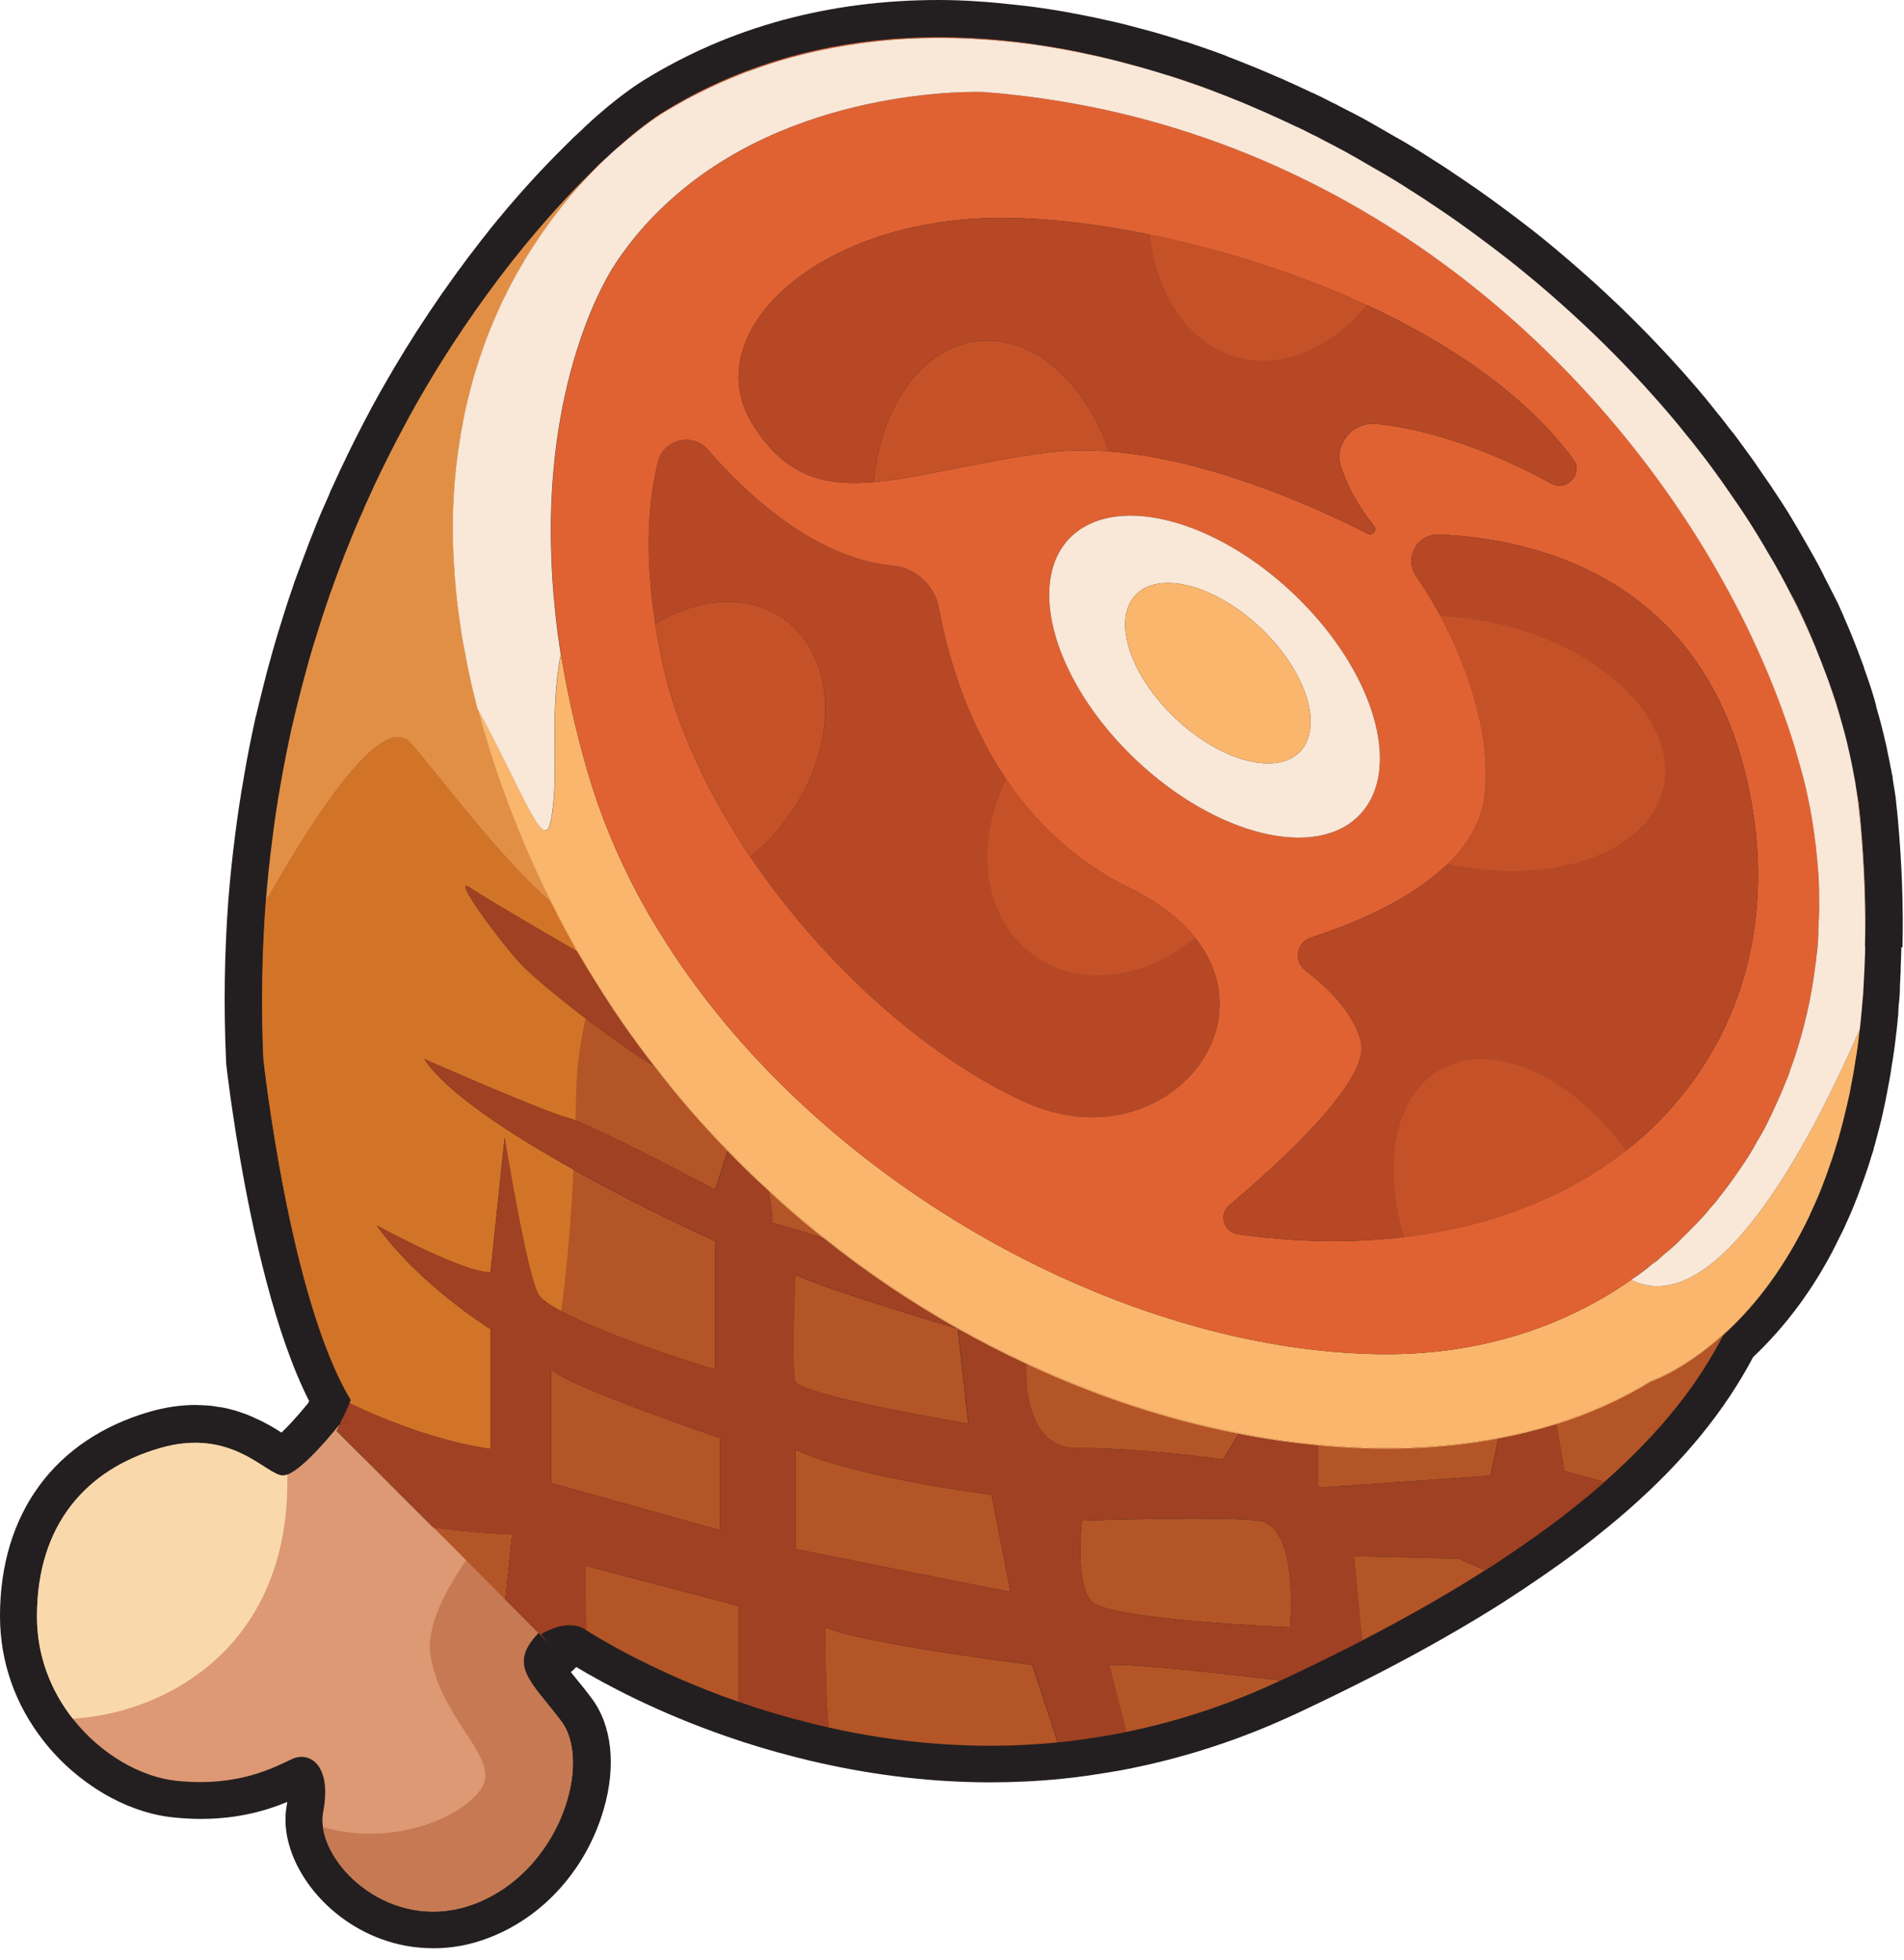 <svg width="102" height="105" viewBox="0 0 102 105" fill="none" xmlns="http://www.w3.org/2000/svg">
<path d="M101.92 50.76C101.92 50.76 101.92 50.74 101.92 50.73C101.97 48.6 101.89 46.34 101.68 43.99C101.65 43.66 101.62 43.34 101.58 43.01C101.57 42.82 101.54 42.63 101.51 42.45C101.5 42.34 101.47 42.21 101.45 42.09C101.45 42.03 101.43 41.97 101.42 41.91C101.42 41.91 101.42 41.89 101.42 41.88L101.39 41.69V41.61L101.36 41.48C101.36 41.46 101.35 41.44 101.34 41.42C101.34 41.4 101.34 41.38 101.33 41.36V41.29L101.3 41.2L101.26 40.99L101.21 40.73L101.17 40.54L101.14 40.41C101.14 40.41 101.14 40.37 101.13 40.34C101.11 40.27 101.1 40.21 101.09 40.14C101.07 40.04 101.05 39.93 101.02 39.83C100.89 39.24 100.72 38.57 100.5 37.83C100.5 37.83 100.5 37.83 100.5 37.82C100.5 37.82 100.5 37.81 100.5 37.8C100.5 37.8 100.5 37.78 100.5 37.77C100.42 37.48 100.33 37.19 100.24 36.9C100.24 36.88 100.23 36.86 100.22 36.84L100.11 36.51C100.03 36.28 99.96 36.06 99.87 35.83C99.87 35.82 99.87 35.81 99.86 35.79C99.86 35.79 99.86 35.78 99.86 35.77C99.86 35.76 99.86 35.75 99.85 35.74C99.62 35.11 99.38 34.48 99.09 33.78C99.01 33.58 98.92 33.39 98.84 33.2C98.81 33.13 98.78 33.07 98.76 33L98.66 32.78C98.55 32.52 98.43 32.26 98.3 32.01L98.19 31.79C98.19 31.79 98.18 31.77 98.17 31.76C98.15 31.72 98.13 31.68 98.11 31.64C97.97 31.36 97.83 31.09 97.69 30.82C97.69 30.81 97.69 30.8 97.68 30.79C97.51 30.45 97.34 30.13 97.16 29.81L97.05 29.62C96.88 29.31 96.7 29 96.52 28.69L96.36 28.41L96.16 28.07C95.93 27.68 95.7 27.3 95.45 26.92C95.09 26.36 94.7 25.78 94.18 25.04C93.99 24.75 93.75 24.43 93.52 24.11C93.34 23.85 93.12 23.57 92.91 23.28L92.84 23.19C92.84 23.19 92.8 23.14 92.78 23.12C92.75 23.08 92.72 23.04 92.69 23.01C92.63 22.94 92.58 22.86 92.52 22.79C92.52 22.79 92.51 22.78 92.51 22.77L92.33 22.54L92.15 22.31C92.15 22.31 92.07 22.22 92.03 22.17L91.73 21.79L91.41 21.39C89.18 18.72 86.69 16.2 83.97 13.88C83.04 13.08 82.31 12.49 81.61 11.96C80.84 11.37 80.03 10.77 79.18 10.17L78.8 9.91C78.5 9.7 78.2 9.5 77.9 9.3C77.5 9.02 77.1 8.77 76.72 8.53C76 8.06 75.34 7.66 74.69 7.3L73.79 6.78C73.36 6.53 72.91 6.28 72.4 6.02L72.18 5.91L71.97 5.8L71.85 5.74C71.79 5.71 71.73 5.68 71.68 5.65C71.64 5.63 71.6 5.61 71.57 5.59L71.36 5.49L71.2 5.41C71 5.3 70.76 5.18 70.52 5.07C70.43 5.02 70.34 4.98 70.27 4.96C69.96 4.81 69.66 4.67 69.35 4.53C69.24 4.48 69.15 4.43 69.06 4.4C68.81 4.28 68.56 4.17 68.31 4.07C67.56 3.74 66.73 3.4 65.79 3.04C65.78 3.04 65.76 3.03 65.75 3.02C65.73 3.02 65.7 3 65.68 2.99C65.24 2.82 64.81 2.67 64.37 2.52C64.1 2.42 63.8 2.33 63.5 2.23C63.5 2.23 63.49 2.23 63.48 2.23C63.37 2.19 63.27 2.17 63.16 2.13C63.13 2.13 63.11 2.11 63.08 2.1C62.63 1.96 62.16 1.82 61.7 1.69L60.31 1.32C59.96 1.23 59.64 1.16 59.32 1.09C58.86 0.98 58.4 0.89 57.95 0.8C57.64 0.74 57.32 0.68 56.99 0.62C56.22 0.49 55.46 0.37 54.7 0.29C54.65 0.29 54.59 0.28 54.53 0.27C53.1 0.11 51.69 0 50.3 0C44.43 0 39.12 1.44 34.5 4.29C34.39 4.36 33.1 5.14 31.37 6.76C31.36 6.77 31.34 6.79 31.33 6.8C31.29 6.83 31.25 6.87 31.21 6.92C31.21 6.92 31.21 6.92 31.2 6.93C31.16 6.96 31.12 7 31.09 7.03C31.03 7.08 30.98 7.13 30.92 7.19C30.89 7.22 30.85 7.25 30.82 7.28C30.76 7.33 30.7 7.39 30.63 7.46L30.48 7.61L30.44 7.65C30.44 7.65 30.4 7.69 30.38 7.71C30.37 7.72 30.36 7.73 30.35 7.74C30.34 7.75 30.32 7.77 30.31 7.78C30.31 7.78 30.3 7.79 30.29 7.8C29.08 8.99 27.87 10.31 26.69 11.74C26.43 12.05 26.16 12.39 25.89 12.74L25.77 12.89C23.82 15.39 22.04 18.05 20.48 20.81L20.31 21.11C20.18 21.34 20.06 21.57 19.93 21.8C19.37 22.84 18.81 23.95 18.27 25.09L17.97 25.74L17.83 26.05C17.75 26.2 17.68 26.36 17.62 26.53C17.48 26.84 17.34 27.16 17.2 27.48C17.03 27.88 16.87 28.28 16.71 28.7C16.65 28.84 16.59 28.99 16.54 29.13C16.31 29.73 16.08 30.35 15.85 30.98C15.79 31.13 15.74 31.27 15.71 31.38C15.56 31.81 15.41 32.26 15.27 32.7C15.13 33.14 14.99 33.59 14.85 34.05C14.85 34.07 14.83 34.1 14.83 34.12C14.69 34.58 14.56 35.05 14.43 35.53C14.32 35.9 14.22 36.33 14.11 36.75L14.06 36.95C13.94 37.42 13.83 37.87 13.72 38.34C13.7 38.39 13.69 38.44 13.68 38.49C13.44 39.59 13.24 40.59 13.08 41.55C12.88 42.68 12.72 43.74 12.59 44.79C12.46 45.8 12.34 46.9 12.24 48.13C12.02 51.03 11.98 53.94 12.11 56.81C12.11 56.85 12.11 56.89 12.11 56.94C12.12 57.05 12.2 57.72 12.34 58.74C12.38 59.03 12.43 59.36 12.48 59.7C12.58 60.4 12.71 61.2 12.86 62.06C13.55 66.05 14.74 71.49 16.56 75.07L16.53 75.14L16.51 75.18C15.88 75.95 15.4 76.46 15.08 76.76C14.85 76.61 14.59 76.45 14.29 76.29C14.26 76.28 14.24 76.26 14.21 76.25C14.08 76.18 13.95 76.11 13.81 76.05C13.76 76.03 13.71 76.01 13.66 75.98C13.53 75.92 13.4 75.86 13.27 75.81C13.2 75.78 13.13 75.76 13.07 75.74C12.94 75.69 12.81 75.64 12.67 75.6C12.59 75.57 12.5 75.55 12.41 75.53C12.28 75.49 12.14 75.46 12 75.43C11.89 75.41 11.77 75.39 11.66 75.38C11.53 75.36 11.4 75.33 11.27 75.32C11.09 75.3 10.9 75.3 10.71 75.29C10.63 75.29 10.56 75.28 10.48 75.28C10.08 75.28 9.68 75.31 9.27 75.37C8.86 75.43 8.45 75.52 8.03 75.64C2.93 77.11 0 81.1 0 86.59C0 89.03 0.81 91.35 2.35 93.3C4.12 95.56 6.78 97.13 9.29 97.38C9.77 97.43 10.27 97.46 10.75 97.46C12.83 97.46 14.35 96.98 15.39 96.55C15.39 96.59 15.37 96.64 15.37 96.69C15.28 97.15 15.27 97.64 15.34 98.14C15.34 98.14 15.34 98.14 15.34 98.15C15.71 100.78 18.25 103.59 21.7 104.25C22.19 104.34 22.7 104.39 23.23 104.39C24.22 104.39 25.2 104.21 26.16 103.84C29.1 102.73 31.41 100.15 32.34 96.95C33.02 94.61 32.78 92.43 31.69 90.99C31.41 90.61 31.13 90.27 30.87 89.95C30.78 89.84 30.68 89.72 30.58 89.59C30.69 89.51 30.78 89.42 30.87 89.32C32.42 90.25 35.18 91.74 38.93 93.04C40.13 93.46 41.37 93.83 42.63 94.15C43.06 94.26 43.5 94.37 43.96 94.47C47 95.15 50.06 95.5 53.05 95.5C54.33 95.5 55.61 95.44 56.87 95.31C57.71 95.23 58.61 95.1 59.55 94.94C59.93 94.88 60.32 94.81 60.73 94.72C63.65 94.12 66.54 93.17 69.31 91.88C69.33 91.88 69.34 91.86 69.36 91.86C69.38 91.86 69.41 91.84 69.44 91.82C69.45 91.82 69.46 91.81 69.48 91.8C69.48 91.8 69.48 91.8 69.49 91.8C70.96 91.11 72.43 90.39 73.87 89.65C76.31 88.39 78.59 87.09 80.63 85.79C80.63 85.79 80.64 85.78 80.65 85.77C80.69 85.75 80.73 85.73 80.76 85.7C81.34 85.33 81.91 84.95 82.44 84.58C82.49 84.55 82.54 84.52 82.59 84.48C82.77 84.36 82.95 84.23 83.12 84.11L83.36 83.94C83.47 83.87 83.59 83.78 83.7 83.7C84.06 83.44 84.41 83.18 84.74 82.93C85.7 82.19 86.51 81.53 87.25 80.88C90.22 78.27 92.4 75.59 93.92 72.71C95.67 71.06 97.18 69.03 98.38 66.64C98.38 66.64 98.38 66.62 98.39 66.61C98.39 66.6 98.41 66.58 98.41 66.57C98.51 66.36 98.61 66.17 98.71 65.97C98.71 65.97 98.74 65.9 98.76 65.87C99.01 65.33 99.21 64.87 99.39 64.41C99.45 64.25 99.52 64.08 99.58 63.92L99.69 63.62C99.81 63.3 99.91 63.01 100.01 62.72C100.11 62.43 100.19 62.17 100.27 61.9L100.31 61.78C100.34 61.71 100.36 61.63 100.38 61.55C100.38 61.55 100.38 61.54 100.38 61.53C100.39 61.48 100.4 61.44 100.42 61.4C100.6 60.74 100.76 60.13 100.89 59.54C100.89 59.54 100.89 59.53 100.89 59.52C100.89 59.5 100.89 59.48 100.9 59.47C100.98 59.15 101.04 58.82 101.1 58.5C101.19 58.05 101.28 57.56 101.35 57.06C101.43 56.6 101.51 56.04 101.58 55.4L101.61 55.16C101.63 54.98 101.64 54.82 101.66 54.66C101.66 54.57 101.68 54.48 101.69 54.39C101.69 54.36 101.69 54.33 101.69 54.3C101.69 54.24 101.7 54.19 101.7 54.13V54.09C101.7 54.09 101.71 54.02 101.71 53.98C101.71 53.96 101.71 53.93 101.71 53.91C101.73 53.74 101.75 53.58 101.76 53.41C101.77 53.29 101.78 53.16 101.78 53.04C101.78 53 101.78 52.96 101.78 52.92C101.78 52.79 101.79 52.66 101.8 52.52C101.8 52.38 101.81 52.23 101.82 52.09C101.82 52.06 101.82 52.04 101.82 52.01C101.82 51.82 101.83 51.63 101.84 51.43C101.84 51.2 101.86 50.98 101.86 50.75L101.92 50.76Z" fill="#231F20"/>
<path d="M25.421 102.01C21.311 103.57 17.651 100.42 17.3 97.9C17.261 97.62 17.261 97.35 17.311 97.09C17.8 94.52 16.55 93.83 15.65 94.25C14.751 94.66 12.8 95.77 9.47 95.42C7.58 95.23 5.41 94.02 3.9 92.09C2.75 90.63 1.98 88.76 1.98 86.62C1.98 81.62 4.69 78.71 8.57 77.59C12.46 76.46 14.261 79.06 15.161 79.06C15.23 79.06 15.31 79.04 15.39 79.01C16.3 78.68 17.941 76.63 18.191 76.32L18.041 76.67C18.041 76.67 18.041 76.68 18.061 76.7C18.081 76.72 18.11 76.75 18.14 76.78C18.16 76.8 18.191 76.82 18.21 76.84C18.23 76.87 18.261 76.89 18.28 76.92C18.601 77.24 19.21 77.85 20 78.63C20.131 78.76 20.261 78.89 20.401 79.03C21.23 79.87 22.221 80.85 23.221 81.85C24.25 82.01 25.27 82.09 26.041 82.16C26.86 82.22 27.41 82.24 27.41 82.24L27.041 85.68C27.191 85.83 27.331 85.98 27.471 86.12C27.61 86.26 27.75 86.39 27.87 86.52C28.25 86.9 28.581 87.24 28.84 87.5C27.14 89.25 28.5 90.13 30.07 92.23C31.741 94.45 30 100.28 25.421 102.01Z" fill="#DD9874"/>
<path d="M15.39 79.01C15.441 81.38 15.04 83.96 13.7 86.27C11.53 90.03 7.51 91.87 3.9 92.09C2.75 90.63 1.98 88.76 1.98 86.62C1.98 81.62 4.69 78.71 8.57 77.59C12.46 76.46 14.261 79.06 15.161 79.06C15.23 79.06 15.31 79.04 15.39 79.01Z" fill="#F9D9AC"/>
<path d="M25.421 102.01C21.311 103.57 17.651 100.42 17.301 97.9C21.241 99.02 24.941 97.25 25.821 95.77C26.771 94.18 23.691 92.23 23.071 88.77C22.801 87.29 23.771 85.35 24.971 83.6C25.321 83.1 25.681 82.61 26.041 82.16C26.861 82.22 27.411 82.24 27.411 82.24L27.041 85.68C27.191 85.83 27.331 85.98 27.471 86.12C27.611 86.26 27.751 86.39 27.871 86.52C28.251 86.9 28.581 87.24 28.841 87.5C27.141 89.25 28.501 90.13 30.071 92.23C31.741 94.45 30.001 100.28 25.421 102.01Z" fill="#C67952"/>
<path d="M64.02 50.24C61.36 52.45 57.89 52.95 55.44 51.23C52.71 49.32 52.15 45.3 53.91 41.76C55.44 44.02 57.57 46.13 60.51 47.57C62.1 48.34 63.25 49.26 64.02 50.24Z" fill="#B45527"/>
<path d="M87.121 61.64C84.021 64.07 80.001 65.72 75.221 66.28C74.051 62.36 74.711 58.72 77.141 57.32C79.951 55.7 84.171 57.61 87.121 61.64Z" fill="#B45527"/>
<path d="M29.311 87.96L28.961 87.57H28.971C28.971 87.57 29.151 87.76 29.311 87.96Z" fill="#B45527"/>
<path d="M29.381 88.04L29.351 88.02C29.351 88.02 29.331 87.99 29.311 87.97C29.34 87.99 29.36 88.02 29.381 88.04Z" fill="#B45527"/>
<path d="M18.671 76.2C18.521 76.22 18.371 76.25 18.221 76.28L18.351 76C18.451 76.07 18.561 76.14 18.671 76.2Z" fill="#B45527"/>
<path d="M24.351 30.48C24.341 30.38 24.331 30.27 24.321 30.17C24.301 29.92 24.291 29.67 24.291 29.42C24.291 29.77 24.321 30.12 24.351 30.48Z" fill="#B45527"/>
<path d="M24.481 32.01C24.481 31.95 24.461 31.9 24.451 31.84L24.421 31.48C24.421 31.36 24.401 31.24 24.391 31.13C24.391 31.14 24.391 31.15 24.401 31.16C24.421 31.44 24.451 31.72 24.481 32.01Z" fill="#B45527"/>
<path d="M25.33 36.95C25.31 36.85 25.28 36.75 25.26 36.65C25.22 36.49 25.19 36.33 25.16 36.17C25.22 36.43 25.28 36.68 25.33 36.95Z" fill="#B45527"/>
<path d="M28.04 14.06C28.04 14.06 28.03 14.08 28.03 14.09C27.96 14.19 27.9 14.29 27.85 14.39C27.91 14.27 27.97 14.17 28.04 14.06Z" fill="#B45527"/>
<path d="M29.511 11.84C29.43 11.95 29.34 12.07 29.261 12.19C29.191 12.28 29.12 12.38 29.061 12.47C29.14 12.32 29.241 12.19 29.351 12.05C29.41 11.98 29.46 11.91 29.511 11.84Z" fill="#B45527"/>
<path d="M32.48 8.47C32.28 8.67 32.08 8.86 31.87 9.08C31.74 9.21 31.62 9.33 31.49 9.47C31.36 9.61 31.23 9.75 31.1 9.89C31.02 9.98 30.93 10.08 30.84 10.18C31.16 9.8 31.47 9.45 31.78 9.13C31.8 9.11 31.81 9.09 31.83 9.08L32.04 8.87C32.04 8.87 32.11 8.8 32.15 8.77C32.18 8.74 32.22 8.7 32.25 8.68C32.31 8.62 32.37 8.56 32.43 8.51C32.45 8.49 32.46 8.48 32.48 8.47Z" fill="#B45527"/>
<path d="M32.83 8.15C32.83 8.15 32.77 8.2 32.74 8.23C32.74 8.23 32.8 8.17 32.83 8.15Z" fill="#B45527"/>
<path d="M38.569 77.05V81.99L29.52 79.46V73.37C30.349 74.26 38.569 77.05 38.569 77.05Z" fill="#B45527"/>
<path d="M39.57 86.05V91.19C34.95 89.58 31.93 87.68 31.39 87.34L31.34 83.89L39.57 86.05Z" fill="#B45527"/>
<path d="M54.129 85.29C52.699 85.03 42.619 83 42.619 83V77.68C45.919 79.2 53.119 80.09 53.119 80.09L54.129 85.29Z" fill="#B45527"/>
<path d="M56.661 93.36C52.161 93.81 47.991 93.37 44.381 92.56C44.181 90.13 44.211 87.19 44.211 87.19C46.181 88.07 55.301 89.21 55.301 89.21L56.661 93.36Z" fill="#B45527"/>
<path d="M68.61 90.04C68.61 90.04 68.52 90.08 68.48 90.1C65.71 91.39 62.98 92.26 60.33 92.8L59.42 89.21C60.63 89.14 65.09 89.62 68.61 90.04Z" fill="#B45527"/>
<path d="M69.11 87.19C69.11 87.19 59.35 86.81 58.46 85.79C57.57 84.78 57.96 81.48 57.96 81.48C57.96 81.48 65.18 81.23 67.41 81.48C69.64 81.74 69.11 87.19 69.11 87.19Z" fill="#B45527"/>
<path d="M79.569 84.13C77.639 85.36 75.449 86.62 72.969 87.9L72.529 83.38L78.109 83.51L79.569 84.13Z" fill="#B45527"/>
<path d="M27.411 82.24L27.041 85.68C26.411 85.05 25.711 84.34 24.971 83.6C24.401 83.02 23.811 82.43 23.221 81.85C24.251 82.01 25.271 82.09 26.041 82.16C26.861 82.22 27.411 82.24 27.411 82.24Z" fill="#B45527"/>
<path d="M88.44 73.99C86.9 74.94 85.19 75.7 83.37 76.27C82.37 76.59 81.34 76.84 80.28 77.04C77.27 77.61 74.01 77.73 70.63 77.4C69.24 77.28 67.82 77.07 66.4 76.79C62.62 76.05 58.75 74.79 54.96 73.02C51.26 71.3 47.65 69.08 44.26 66.4H44.25C43.19 65.56 42.16 64.68 41.15 63.75C40.41 63.07 39.69 62.37 38.99 61.64C37.63 60.25 36.34 58.77 35.14 57.2H35.13C33.99 55.74 32.92 54.22 31.93 52.61C31.59 52.08 31.27 51.54 30.95 50.99C30.47 50.13 30 49.27 29.57 48.38C29.07 47.42 28.61 46.43 28.18 45.42C27.06 42.81 26.22 40.34 25.61 38.01C25.54 37.76 25.48 37.51 25.41 37.26C25.45 37.47 25.51 37.68 25.56 37.89C25.57 37.91 25.57 37.94 25.58 37.96C26.2 40.33 27.05 42.82 28.18 45.47C28.6 46.45 29.04 47.4 29.52 48.34C26.7 45.86 23.9 42.03 22.03 39.84C20.59 38.14 17.23 43.02 14.24 48.3C14.04 50.99 13.98 53.8 14.11 56.74C14.11 56.74 15.5 69.57 18.8 75.02L18.72 75.19C20.88 76.2 23.55 77.23 26.27 77.63V71.22C26.27 71.22 22.41 68.82 20.17 65.65C20.44 65.8 24.8 68.17 26.27 68.17L27.03 60.95C27.03 60.95 28.17 68 28.81 69.29C28.94 69.57 29.41 69.9 30.06 70.25C32.41 71.53 37.22 73.07 38.31 73.37V66.5C38.31 66.5 34.58 64.83 30.72 62.67C27.36 60.79 23.9 58.55 22.72 56.74C22.72 56.74 29.06 59.53 30.33 59.86C30.45 59.89 30.62 59.95 30.83 60.03C32.82 60.83 38.31 63.74 38.31 63.74L38.98 61.68C39.69 62.42 40.41 63.12 41.16 63.8C41.3 64.4 41.38 64.98 41.35 65.51C41.35 65.51 42.49 65.81 44.12 66.35H44.13C46.42 68.19 48.83 69.8 51.29 71.19C50.87 71.07 44.08 69.04 42.61 68.3C42.61 68.3 42.36 73.24 42.61 74.01C42.87 74.77 51.87 76.28 51.87 76.28L51.31 71.2C52.52 71.88 53.74 72.51 54.97 73.08C54.97 73.08 54.65 77.62 57.7 77.59C60.74 77.55 65.53 78.19 65.53 78.19C65.53 78.19 65.9 77.57 66.36 76.83C67.79 77.12 69.22 77.32 70.62 77.45V79.71L79.85 79.07L80.26 77.09C81.33 76.89 82.37 76.63 83.37 76.32L83.81 78.82L85.95 79.4C89.04 76.68 91.03 74.06 92.32 71.53C92.33 71.53 92.33 71.53 92.33 71.53C92.35 71.5 92.37 71.47 92.38 71.44C90.22 73.41 88.43 74 88.43 74L88.44 73.99ZM31.37 54.57C29.82 53.39 28.42 52.22 27.89 51.64C26.75 50.4 24.07 46.79 25.2 47.57C25.81 47.99 28.52 49.58 30.9 50.96C30.91 50.96 30.91 50.96 30.91 50.96C31.24 51.53 31.57 52.08 31.92 52.63C32.89 54.21 33.94 55.7 35.05 57.13C33.98 56.48 32.62 55.52 31.37 54.56V54.57Z" fill="#B45527"/>
<path d="M24.351 30.48C24.341 30.38 24.331 30.27 24.321 30.17C24.301 29.92 24.291 29.67 24.291 29.42C24.291 29.77 24.321 30.12 24.351 30.48Z" fill="#D17428"/>
<path d="M24.481 32.01C24.481 31.95 24.461 31.9 24.451 31.84L24.421 31.48C24.421 31.36 24.401 31.24 24.391 31.13C24.391 31.14 24.391 31.15 24.401 31.16C24.421 31.44 24.451 31.72 24.481 32.01Z" fill="#D17428"/>
<path d="M25.33 36.95C25.31 36.85 25.28 36.75 25.26 36.65C25.22 36.49 25.19 36.33 25.16 36.17C25.22 36.43 25.28 36.68 25.33 36.95Z" fill="#D17428"/>
<path d="M27.89 51.64C28.42 52.22 29.82 53.39 31.37 54.57C31.09 55.8 30.9 57.1 30.87 58.46C30.86 58.99 30.84 59.51 30.83 60.03C30.62 59.95 30.45 59.89 30.33 59.86C29.06 59.53 22.72 56.74 22.72 56.74C23.9 58.55 27.36 60.79 30.72 62.67C30.58 65.52 30.37 68.07 30.06 70.25C29.41 69.9 28.94 69.57 28.81 69.29C28.17 68 27.03 60.95 27.03 60.95L26.27 68.17C24.8 68.17 20.44 65.8 20.17 65.65C22.41 68.82 26.27 71.22 26.27 71.22V77.63C23.55 77.23 20.88 76.2 18.72 75.19L18.8 75.02C15.5 69.57 14.11 56.74 14.11 56.74C13.98 53.8 14.04 50.99 14.24 48.3C17.23 43.02 20.59 38.14 22.03 39.84C23.9 42.03 26.7 45.86 29.52 48.34C29.04 47.4 28.6 46.45 28.18 45.47C27.05 42.82 26.2 40.33 25.58 37.97C25.58 37.97 25.57 37.91 25.56 37.89C25.51 37.68 25.45 37.47 25.41 37.26C25.48 37.51 25.54 37.76 25.61 38.01C26.22 40.34 27.06 42.81 28.18 45.42C28.61 46.43 29.07 47.42 29.57 48.38C30 49.27 30.47 50.13 30.95 50.98C31.27 51.54 31.59 52.08 31.93 52.61C31.92 52.62 31.92 52.63 31.92 52.64C31.57 52.09 31.24 51.54 30.91 50.97C30.91 50.97 30.91 50.97 30.9 50.97C28.52 49.59 25.81 48 25.2 47.58C24.07 46.8 26.75 50.41 27.89 51.65V51.64Z" fill="#D17428"/>
<path d="M54.841 59.02C49.551 56.59 44.051 51.62 40.191 45.91C40.961 45.3 41.671 44.55 42.291 43.67C44.421 40.65 44.771 37.05 43.381 34.7C43.031 34.09 42.561 33.56 41.971 33.14C41.111 32.53 40.091 32.24 39.021 32.24C37.741 32.24 36.381 32.66 35.101 33.43C34.801 31.49 34.711 29.81 34.761 28.4C34.811 26.91 35.011 25.71 35.241 24.76C35.541 23.53 37.101 23.14 37.931 24.1C39.551 25.97 42.261 28.61 45.451 29.76C46.221 30.04 47.011 30.23 47.821 30.31C49.081 30.42 50.091 31.39 50.311 32.63C50.731 34.92 51.701 38.5 53.911 41.76C52.151 45.3 52.711 49.32 55.441 51.23C57.891 52.95 61.361 52.45 64.021 50.24C68.141 55.4 61.901 62.27 54.841 59.02Z" fill="#B64826"/>
<path d="M31.78 9.13C31.47 9.45 31.16 9.8 30.84 10.18C30.83 10.2 30.8 10.23 30.78 10.25C30.58 10.48 30.38 10.72 30.18 10.97C29.96 11.25 29.74 11.53 29.51 11.84C29.46 11.91 29.41 11.98 29.35 12.05C29.24 12.19 29.14 12.32 29.06 12.47C28.94 12.65 28.82 12.83 28.7 13.01C28.57 13.2 28.44 13.4 28.32 13.6C28.28 13.67 28.23 13.73 28.19 13.81C28.15 13.88 28.1 13.95 28.06 14.02C28.06 14.02 28.05 14.05 28.04 14.06C27.97 14.17 27.91 14.27 27.85 14.39C27.78 14.5 27.72 14.61 27.66 14.72C27.57 14.88 27.48 15.05 27.39 15.22C27.38 15.23 27.38 15.24 27.37 15.26C27.27 15.44 27.18 15.63 27.09 15.82C26.96 16.06 26.84 16.31 26.73 16.57C26.53 17.01 26.34 17.46 26.16 17.92C26.08 18.12 26 18.33 25.93 18.54C25.77 18.98 25.62 19.43 25.48 19.89C25.39 20.17 25.31 20.45 25.24 20.74C25.22 20.83 25.19 20.93 25.17 21.02C25.03 21.54 24.91 22.08 24.81 22.63C24.73 23.03 24.66 23.44 24.6 23.86C24.52 24.39 24.45 24.94 24.4 25.5C24.36 25.85 24.34 26.21 24.32 26.58C24.28 27.16 24.27 27.77 24.27 28.39C24.27 28.73 24.28 29.07 24.29 29.42C24.29 29.67 24.29 29.92 24.32 30.17C24.33 30.27 24.34 30.38 24.35 30.48C24.34 30.51 24.34 30.53 24.35 30.55C24.35 30.74 24.37 30.93 24.39 31.13C24.4 31.24 24.41 31.36 24.42 31.48L24.45 31.84C24.46 31.9 24.47 31.95 24.48 32.01C24.48 32.03 24.48 32.04 24.48 32.06C24.48 32.09 24.48 32.12 24.49 32.15C24.51 32.31 24.52 32.47 24.55 32.63C24.58 32.91 24.62 33.2 24.67 33.49C24.7 33.77 24.75 34.06 24.8 34.35C24.86 34.64 24.91 34.93 24.97 35.23C24.97 35.32 25 35.41 25.02 35.5C25.06 35.72 25.1 35.94 25.16 36.17C25.19 36.33 25.22 36.49 25.26 36.65C25.28 36.75 25.31 36.85 25.33 36.95C25.36 37.05 25.38 37.15 25.41 37.26C25.45 37.47 25.51 37.68 25.56 37.89C25.57 37.91 25.57 37.94 25.58 37.96C26.2 40.33 27.05 42.82 28.18 45.47C28.6 46.45 29.04 47.4 29.52 48.34C26.7 45.86 23.9 42.03 22.03 39.84C20.59 38.14 17.23 43.02 14.24 48.3C14.33 47.19 14.44 46.1 14.58 45.04C14.71 43.97 14.87 42.93 15.05 41.91C15.23 40.89 15.43 39.9 15.64 38.93C15.64 38.92 15.65 38.92 15.65 38.91C15.76 38.42 15.88 37.94 16 37.46C16.12 36.99 16.24 36.51 16.37 36.05C16.49 35.59 16.62 35.14 16.75 34.7C16.75 34.69 16.75 34.68 16.76 34.67C16.9 34.21 17.04 33.76 17.18 33.32C17.32 32.88 17.47 32.44 17.62 32.01C17.65 31.91 17.68 31.81 17.72 31.72C17.95 31.08 18.18 30.44 18.42 29.83C18.46 29.71 18.51 29.59 18.56 29.48C18.72 29.07 18.88 28.67 19.05 28.27C19.19 27.94 19.33 27.61 19.48 27.29C19.52 27.17 19.57 27.05 19.63 26.94C19.78 26.61 19.93 26.28 20.08 25.95C20.61 24.83 21.15 23.76 21.7 22.74C21.87 22.42 22.05 22.1 22.22 21.79C23.94 18.74 25.72 16.19 27.33 14.13C27.64 13.74 27.94 13.36 28.23 13.01C29.65 11.29 30.9 9.99 31.78 9.13Z" fill="#E28F46"/>
<path d="M24.351 30.48C24.341 30.38 24.331 30.27 24.321 30.17C24.301 29.92 24.291 29.67 24.291 29.42C24.291 29.77 24.321 30.12 24.351 30.48Z" fill="#E28F46"/>
<path d="M24.481 32.01C24.481 31.95 24.461 31.9 24.451 31.84L24.421 31.48C24.421 31.36 24.401 31.24 24.391 31.13C24.391 31.14 24.391 31.15 24.401 31.16C24.421 31.44 24.451 31.72 24.481 32.01Z" fill="#E28F46"/>
<path d="M25.33 36.95C25.31 36.85 25.28 36.75 25.26 36.65C25.22 36.49 25.19 36.33 25.16 36.17C25.22 36.43 25.28 36.68 25.33 36.95Z" fill="#E28F46"/>
<path d="M28.04 14.06C28.04 14.06 28.03 14.08 28.03 14.09C27.96 14.19 27.9 14.29 27.85 14.39C27.91 14.27 27.97 14.17 28.04 14.06Z" fill="#E28F46"/>
<path d="M29.511 11.84C29.43 11.95 29.34 12.07 29.261 12.19C29.191 12.28 29.12 12.38 29.061 12.47C29.14 12.32 29.241 12.19 29.351 12.05C29.41 11.98 29.46 11.91 29.511 11.84Z" fill="#E28F46"/>
<path d="M32.48 8.47C32.28 8.67 32.08 8.86 31.87 9.08C31.74 9.21 31.62 9.33 31.49 9.47C31.36 9.61 31.23 9.75 31.1 9.89C31.02 9.98 30.93 10.08 30.84 10.18C31.16 9.8 31.47 9.45 31.78 9.13C31.8 9.11 31.81 9.09 31.83 9.08L32.04 8.87C32.04 8.87 32.11 8.8 32.15 8.77C32.18 8.74 32.22 8.7 32.25 8.68C32.31 8.62 32.37 8.56 32.43 8.51C32.45 8.49 32.46 8.48 32.48 8.47Z" fill="#E28F46"/>
<path d="M32.83 8.15C32.83 8.15 32.77 8.2 32.74 8.23C32.74 8.23 32.8 8.17 32.83 8.15Z" fill="#E28F46"/>
<path d="M29.57 48.38C29.57 48.38 29.54 48.35 29.52 48.34C29.04 47.4 28.6 46.45 28.18 45.47C27.05 42.82 26.2 40.33 25.58 37.97C25.58 37.97 25.57 37.91 25.56 37.89C25.51 37.68 25.45 37.47 25.41 37.26C25.48 37.51 25.54 37.76 25.61 38.01C26.22 40.34 27.06 42.81 28.18 45.42C28.61 46.43 29.07 47.42 29.57 48.38Z" fill="#E28F46"/>
<path d="M18.191 76.32L18.031 76.67C18.031 76.67 18.041 76.68 18.061 76.7C18.051 76.68 18.041 76.67 18.041 76.67L18.191 76.32ZM18.351 76L18.221 76.28C18.371 76.25 18.521 76.22 18.671 76.2C18.561 76.14 18.451 76.07 18.351 76ZM18.711 75.19L18.351 76L18.721 75.19H18.711ZM31.351 87.31C31.351 87.31 31.371 87.33 31.391 87.35C31.391 87.35 31.361 87.32 31.351 87.31ZM41.151 63.75C40.411 63.07 39.691 62.37 38.991 61.64V61.68C39.691 62.42 40.411 63.12 41.161 63.8C41.161 63.78 41.161 63.76 41.151 63.75ZM54.961 73.02C51.261 71.3 47.651 69.08 44.261 66.4H44.251C44.251 66.4 44.171 66.37 44.141 66.36C46.431 68.19 48.841 69.8 51.301 71.19C51.311 71.19 51.311 71.2 51.321 71.2C52.531 71.88 53.751 72.51 54.981 73.08C54.981 73.06 54.981 73.04 54.961 73.02ZM66.401 76.79C66.401 76.79 66.381 76.82 66.371 76.83C67.801 77.12 69.231 77.32 70.631 77.45V77.4C69.241 77.28 67.821 77.07 66.401 76.79ZM83.371 76.27C82.371 76.59 81.341 76.84 80.281 77.04V77.09C81.341 76.89 82.381 76.63 83.381 76.32V76.27H83.371Z" fill="#9F4122"/>
<path d="M83.821 78.82L83.381 76.32C82.381 76.63 81.341 76.89 80.271 77.09L79.861 79.07L70.631 79.71V77.45C69.231 77.32 67.801 77.12 66.371 76.83C65.911 77.57 65.541 78.19 65.541 78.19C65.541 78.19 60.751 77.55 57.711 77.59C54.661 77.62 54.981 73.09 54.981 73.09C53.751 72.51 52.531 71.88 51.321 71.2L51.881 76.28C51.881 76.28 42.881 74.77 42.621 74.01C42.371 73.24 42.621 68.3 42.621 68.3C44.091 69.04 50.881 71.07 51.301 71.19C48.841 69.8 46.431 68.19 44.141 66.36H44.131C42.501 65.81 41.361 65.51 41.361 65.51C41.391 64.98 41.311 64.4 41.171 63.81C40.421 63.12 39.701 62.42 38.991 61.68L38.321 63.74C38.321 63.74 32.831 60.83 30.841 60.03C30.631 59.95 30.461 59.89 30.341 59.86C29.071 59.53 22.731 56.74 22.731 56.74C23.911 58.55 27.371 60.79 30.731 62.67C34.591 64.83 38.321 66.5 38.321 66.5V73.37C37.231 73.07 32.421 71.53 30.071 70.25C29.421 69.9 28.951 69.57 28.821 69.29C28.181 68 27.041 60.95 27.041 60.95L26.281 68.17C24.811 68.17 20.451 65.8 20.181 65.65C22.421 68.82 26.281 71.22 26.281 71.22V77.63C23.561 77.23 20.891 76.2 18.731 75.19L18.361 76C18.461 76.07 18.571 76.14 18.681 76.2C18.531 76.22 18.381 76.25 18.231 76.28L18.211 76.31H18.201L18.051 76.67C18.051 76.67 18.051 76.68 18.071 76.7C18.091 76.72 18.121 76.75 18.151 76.78C18.171 76.8 18.201 76.82 18.221 76.84C18.241 76.87 18.271 76.89 18.291 76.92C18.611 77.24 19.221 77.85 20.011 78.63C20.141 78.75 20.271 78.89 20.411 79.03C21.241 79.87 22.231 80.85 23.231 81.85C24.261 82.01 25.281 82.09 26.051 82.16C26.871 82.22 27.421 82.24 27.421 82.24L27.051 85.68C27.201 85.83 27.341 85.98 27.481 86.12C27.621 86.26 27.761 86.39 27.881 86.52C28.261 86.9 28.591 87.24 28.851 87.5C29.041 87.69 29.191 87.85 29.311 87.97H29.321L28.971 87.57H28.981C29.101 87.49 30.061 86.91 30.941 87.13C31.081 87.17 31.221 87.23 31.351 87.31H31.361C31.361 87.31 31.381 87.33 31.401 87.34L31.351 83.89L39.581 86.05V91.19C40.671 91.57 41.851 91.93 43.111 92.25C43.531 92.36 43.951 92.46 44.391 92.56C44.191 90.13 44.221 87.19 44.221 87.19C46.191 88.07 55.311 89.21 55.311 89.21L56.671 93.36C57.501 93.28 58.351 93.16 59.211 93.01C59.591 92.95 59.961 92.88 60.341 92.8L59.431 89.21C60.641 89.14 65.101 89.62 68.621 90.04C70.161 89.32 71.621 88.6 72.981 87.9L72.541 83.38L78.121 83.51L79.581 84.13C79.581 84.13 79.661 84.08 79.691 84.06C80.291 83.68 80.861 83.3 81.401 82.92C81.421 82.91 81.441 82.9 81.451 82.89C81.731 82.7 81.991 82.51 82.261 82.32C82.351 82.26 82.451 82.19 82.541 82.12C82.901 81.86 83.241 81.61 83.571 81.36C84.441 80.69 85.241 80.04 85.971 79.4L83.831 78.82H83.821ZM38.571 81.99L29.521 79.46V73.37C30.351 74.26 38.571 77.05 38.571 77.05V81.99ZM42.621 83V77.68C45.921 79.2 53.121 80.09 53.121 80.09L54.131 85.29C52.701 85.03 42.621 83 42.621 83ZM69.111 87.19C69.111 87.19 59.351 86.81 58.461 85.79C57.571 84.78 57.961 81.48 57.961 81.48C57.961 81.48 65.181 81.23 67.411 81.48C69.641 81.74 69.111 87.19 69.111 87.19Z" fill="#9F4122"/>
<path d="M35.05 57.14C33.98 56.49 32.62 55.53 31.37 54.57C29.82 53.39 28.42 52.22 27.89 51.64C26.75 50.4 24.07 46.79 25.2 47.57C25.81 47.99 28.52 49.58 30.9 50.96C30.91 50.96 30.91 50.96 30.91 50.96C31.24 51.53 31.57 52.08 31.92 52.63C32.89 54.21 33.94 55.7 35.05 57.13V57.14Z" fill="#9F4122"/>
<path d="M35.13 57.19C35.13 57.19 35.09 57.16 35.06 57.15H35.05C33.94 55.71 32.89 54.22 31.92 52.64C31.57 52.09 31.24 51.54 30.91 50.97C30.91 50.98 30.94 50.98 30.95 50.98C31.27 51.54 31.59 52.08 31.93 52.61C32.92 54.22 33.99 55.74 35.13 57.19Z" fill="#9F4122"/>
<path d="M73.23 16.35C71.3 18.68 68.65 19.84 66.19 19.12C63.63 18.37 61.94 15.77 61.59 12.57C65.37 13.34 69.46 14.61 73.23 16.35Z" fill="#E06232"/>
<path d="M64.02 50.24C61.36 52.45 57.89 52.95 55.44 51.23C52.71 49.32 52.15 45.3 53.91 41.76C55.44 44.02 57.57 46.13 60.51 47.57C62.1 48.34 63.25 49.26 64.02 50.24Z" fill="#E06232"/>
<path d="M87.119 61.64C84.019 64.07 79.999 65.72 75.219 66.28C74.049 62.36 74.709 58.72 77.139 57.32C79.949 55.7 84.169 57.61 87.119 61.64Z" fill="#E06232"/>
<path d="M89.11 42.23C88.3 45.72 83.16 47.51 77.55 46.3C78.59 45.29 79.34 44.1 79.52 42.71C79.93 39.52 78.66 35.81 77.17 33.01C78.17 33.04 79.21 33.18 80.27 33.42C85.97 34.75 89.93 38.69 89.11 42.23Z" fill="#E06232"/>
<path d="M64.939 4.85C64.529 4.69 64.119 4.55 63.709 4.41C63.429 4.31 63.149 4.22 62.869 4.13C62.859 4.13 62.849 4.12 62.839 4.12C62.719 4.08 62.599 4.04 62.479 4.01C63.339 4.28 64.199 4.58 65.059 4.9C65.019 4.88 64.979 4.87 64.939 4.85ZM35.549 5.99C35.549 5.99 34.359 6.7 32.739 8.22C32.699 8.26 32.649 8.3 32.599 8.36C32.649 8.32 32.699 8.27 32.739 8.23C32.769 8.2 32.799 8.18 32.829 8.15C32.939 8.06 33.039 7.96 33.139 7.88H33.149L33.159 7.87C34.559 6.63 35.549 6.04 35.549 6.04C35.959 5.79 36.379 5.55 36.799 5.32C37.019 5.2 37.249 5.08 37.479 4.97C37.769 4.82 38.059 4.68 38.349 4.55C38.869 4.31 39.399 4.09 39.929 3.88C40.529 3.65 41.139 3.44 41.759 3.26C42.379 3.08 42.999 2.91 43.629 2.77C44.249 2.63 44.889 2.51 45.529 2.41C45.849 2.36 46.169 2.31 46.489 2.27C47.129 2.19 47.779 2.13 48.429 2.09C48.759 2.07 49.079 2.06 49.409 2.05C50.159 2.03 50.919 2.04 51.679 2.06C52.139 2.08 52.589 2.11 53.049 2.14C53.949 2.21 54.839 2.31 55.739 2.44C55.769 2.45 55.789 2.45 55.819 2.45C56.689 2.59 57.559 2.75 58.439 2.94C58.889 3.03 59.339 3.14 59.789 3.25C60.239 3.37 60.689 3.49 61.139 3.61C52.189 1.03 43.079 1.34 35.549 5.99ZM80.379 13.57C81.159 14.17 81.919 14.79 82.669 15.43C81.919 14.79 81.159 14.16 80.379 13.57ZM90.559 23.55H90.549C90.689 23.72 90.819 23.88 90.949 24.05C90.819 23.88 90.689 23.72 90.559 23.55ZM96.189 56.51C96.419 55.81 96.619 55.1 96.779 54.38C96.609 55.1 96.409 55.81 96.189 56.51ZM96.809 33.61C96.669 33.29 96.519 32.98 96.369 32.66C96.349 32.63 96.329 32.59 96.319 32.55C96.179 32.27 96.039 31.99 95.889 31.72C96.369 32.66 96.819 33.61 97.219 34.56C97.089 34.24 96.949 33.93 96.809 33.61ZM98.319 37.52C98.199 37.17 98.089 36.82 97.959 36.47C98.179 37.11 98.389 37.75 98.579 38.39C98.499 38.1 98.409 37.81 98.319 37.52ZM99.379 41.77H99.369C99.379 41.83 99.389 41.91 99.409 41.98C99.399 41.91 99.389 41.84 99.379 41.77ZM99.629 55.16C99.639 55.09 99.649 55.01 99.659 54.93C99.689 54.66 99.709 54.38 99.739 54.1C99.699 54.46 99.669 54.81 99.629 55.16ZM99.759 53.83C99.779 53.65 99.799 53.47 99.809 53.29C99.819 53.17 99.829 53.05 99.829 52.92C99.809 53.23 99.779 53.53 99.759 53.83ZM99.689 44.18C99.659 43.86 99.629 43.54 99.589 43.22C99.579 43.07 99.559 42.92 99.529 42.78C99.509 42.61 99.489 42.43 99.449 42.25C99.469 42.37 99.479 42.49 99.499 42.6C99.569 43.13 99.629 43.66 99.679 44.18C99.889 46.54 99.959 48.71 99.919 50.72C99.969 48.71 99.899 46.53 99.689 44.18ZM32.429 8.51C32.369 8.56 32.309 8.62 32.249 8.68C32.219 8.7 32.179 8.74 32.149 8.77C32.109 8.8 32.079 8.83 32.039 8.87L31.829 9.08C31.829 9.08 31.799 9.11 31.779 9.13C31.469 9.45 31.159 9.8 30.839 10.18C30.929 10.08 31.019 9.98 31.099 9.89C31.229 9.75 31.359 9.61 31.489 9.47C31.619 9.33 31.739 9.21 31.869 9.08C32.079 8.86 32.279 8.67 32.479 8.47C32.459 8.48 32.449 8.49 32.429 8.51ZM29.349 12.05C29.239 12.19 29.139 12.32 29.059 12.47C29.119 12.38 29.189 12.28 29.259 12.19C29.339 12.07 29.429 11.95 29.509 11.84C29.459 11.91 29.409 11.98 29.349 12.05ZM24.289 29.42C24.289 29.67 24.289 29.92 24.319 30.17C24.329 30.27 24.339 30.38 24.349 30.48C24.319 30.12 24.299 29.77 24.289 29.42Z" fill="#E06232"/>
<path d="M24.289 29.42C24.289 29.67 24.289 29.92 24.319 30.17C24.329 30.27 24.339 30.38 24.349 30.48C24.319 30.12 24.299 29.77 24.289 29.42ZM24.399 31.16C24.399 31.16 24.389 31.14 24.389 31.13C24.399 31.24 24.409 31.36 24.419 31.48L24.449 31.84C24.459 31.9 24.469 31.95 24.479 32.01C24.449 31.72 24.419 31.44 24.399 31.16ZM25.159 36.17C25.189 36.33 25.219 36.49 25.259 36.65C25.279 36.75 25.309 36.85 25.329 36.95C25.279 36.68 25.219 36.43 25.159 36.17ZM27.849 14.39C27.899 14.29 27.959 14.19 28.029 14.09C28.029 14.09 28.029 14.07 28.039 14.06C27.969 14.17 27.909 14.27 27.849 14.39ZM29.349 12.05C29.349 12.05 29.289 12.14 29.259 12.19C29.339 12.07 29.429 11.95 29.509 11.84C29.459 11.91 29.409 11.98 29.349 12.05ZM99.689 44.18C99.659 43.86 99.629 43.54 99.589 43.22C99.579 43.07 99.559 42.92 99.529 42.78L99.499 42.6C99.569 43.13 99.629 43.66 99.679 44.18C99.889 46.54 99.959 48.71 99.919 50.72C99.969 48.71 99.899 46.53 99.689 44.18ZM99.759 53.83C99.779 53.65 99.799 53.47 99.809 53.29C99.819 53.17 99.829 53.05 99.829 52.92C99.809 53.23 99.779 53.53 99.759 53.83ZM99.629 55.16C99.639 55.09 99.649 55.01 99.659 54.93C99.689 54.66 99.709 54.38 99.739 54.1C99.699 54.46 99.669 54.81 99.629 55.16ZM98.319 37.52C98.199 37.17 98.089 36.82 97.959 36.47C98.179 37.11 98.389 37.75 98.579 38.39C98.499 38.1 98.409 37.81 98.319 37.52ZM97.449 47.52C97.469 48.07 97.469 48.62 97.449 49.16C97.469 48.75 97.469 48.33 97.459 47.92C97.459 47.79 97.459 47.65 97.449 47.52ZM96.809 33.61C96.669 33.29 96.519 32.98 96.369 32.66C96.349 32.63 96.329 32.59 96.319 32.55C96.179 32.27 96.039 31.99 95.889 31.72C96.369 32.66 96.819 33.61 97.219 34.56C97.089 34.24 96.949 33.93 96.809 33.61ZM98.489 61C98.669 60.37 98.839 59.72 98.989 59.03C98.829 59.71 98.659 60.37 98.489 61ZM92.389 71.43C90.229 73.4 88.439 73.99 88.439 73.99C86.899 74.94 85.189 75.7 83.369 76.27C82.369 76.59 81.339 76.84 80.279 77.04C77.269 77.61 74.009 77.73 70.629 77.4C69.239 77.28 67.819 77.07 66.399 76.79C62.619 76.05 58.749 74.79 54.959 73.02C51.259 71.3 47.649 69.08 44.259 66.4H44.249C43.189 65.56 42.159 64.68 41.149 63.75C40.409 63.07 39.689 62.37 38.989 61.64C37.629 60.25 36.339 58.77 35.139 57.2H35.129C33.989 55.74 32.919 54.22 31.929 52.61C31.589 52.08 31.269 51.54 30.949 50.99C30.469 50.13 29.999 49.27 29.569 48.38C29.069 47.42 28.609 46.43 28.179 45.42C27.059 42.81 26.219 40.34 25.609 38.01C25.539 37.76 25.479 37.51 25.409 37.26C25.449 37.47 25.509 37.68 25.559 37.89C25.569 37.91 25.569 37.94 25.579 37.96C26.199 40.33 27.049 42.82 28.179 45.47C28.599 46.45 29.039 47.4 29.519 48.34C29.959 49.24 30.429 50.1 30.899 50.96C30.909 50.96 30.909 50.96 30.909 50.96C31.239 51.53 31.569 52.08 31.919 52.63C32.889 54.21 33.939 55.7 35.049 57.13H35.059C36.279 58.74 37.599 60.25 38.979 61.67C39.689 62.41 40.409 63.11 41.159 63.79C42.119 64.7 43.109 65.54 44.119 66.34H44.129C46.419 68.18 48.829 69.79 51.289 71.18C51.299 71.18 51.299 71.19 51.309 71.19C52.519 71.87 53.739 72.5 54.969 73.07C58.739 74.83 62.589 76.09 66.359 76.82C67.789 77.11 69.219 77.31 70.619 77.44C73.999 77.77 77.249 77.65 80.259 77.08C81.329 76.88 82.369 76.62 83.369 76.31C85.189 75.74 86.889 74.98 88.429 74.03C88.429 74.03 90.179 73.45 92.319 71.52C92.329 71.52 92.329 71.52 92.329 71.52C93.749 70.24 95.319 68.37 96.659 65.69C95.319 68.31 93.779 70.16 92.379 71.43H92.389ZM90.559 23.55C90.559 23.55 90.509 23.5 90.489 23.47C90.509 23.5 90.529 23.52 90.549 23.55C90.689 23.72 90.819 23.88 90.949 24.05C90.819 23.88 90.689 23.72 90.559 23.55ZM64.939 4.85C64.529 4.69 64.119 4.55 63.709 4.41C63.429 4.31 63.149 4.22 62.869 4.13C62.859 4.13 62.849 4.12 62.839 4.12C62.719 4.08 62.599 4.04 62.479 4.01C63.339 4.28 64.199 4.58 65.059 4.9C65.019 4.88 64.979 4.87 64.939 4.85ZM55.819 2.45C56.689 2.59 57.559 2.75 58.439 2.94C57.569 2.74 56.689 2.58 55.819 2.45ZM53.049 2.14C53.949 2.21 54.839 2.31 55.739 2.44C54.839 2.3 53.949 2.2 53.049 2.14ZM49.409 2.05C50.159 2.03 50.919 2.04 51.679 2.06C50.919 2.03 50.159 2.02 49.409 2.05Z" fill="#FAB66D"/>
<path d="M99.629 55.16C99.569 55.72 99.499 56.26 99.409 56.78C99.339 57.25 99.259 57.71 99.169 58.15C99.119 58.45 99.059 58.74 98.989 59.03C98.829 59.71 98.659 60.37 98.489 61C98.489 61.03 98.479 61.06 98.459 61.09C98.359 61.42 98.269 61.74 98.159 62.06C98.059 62.35 97.959 62.64 97.859 62.92C97.759 63.18 97.669 63.44 97.569 63.69C97.369 64.19 97.159 64.66 96.949 65.11C96.949 65.12 96.949 65.13 96.939 65.14C96.849 65.33 96.759 65.51 96.669 65.69C95.329 68.31 93.789 70.16 92.389 71.43C90.229 73.4 88.439 73.99 88.439 73.99C86.899 74.94 85.189 75.7 83.369 76.27C82.369 76.59 81.339 76.84 80.279 77.04C77.269 77.61 74.009 77.73 70.629 77.4C69.239 77.28 67.819 77.07 66.399 76.79C62.619 76.05 58.749 74.79 54.959 73.02C51.259 71.3 47.649 69.08 44.259 66.4H44.249C43.189 65.56 42.159 64.68 41.149 63.75C40.409 63.07 39.689 62.37 38.989 61.64C37.629 60.25 36.339 58.77 35.139 57.2H35.129C33.989 55.74 32.919 54.22 31.929 52.61C31.589 52.08 31.269 51.54 30.949 50.99C30.469 50.13 29.999 49.27 29.569 48.38C29.069 47.42 28.609 46.43 28.179 45.42C27.059 42.81 26.219 40.34 25.609 38.01C28.049 42.49 29.149 45.78 29.509 44C30.019 41.5 29.389 38.52 30.049 35.05C30.019 34.87 29.989 34.69 29.969 34.51C30.289 36.65 30.779 38.96 31.499 41.42C32.149 43.64 33.039 45.8 34.129 47.86C34.499 48.56 34.889 49.24 35.309 49.91C43.469 63.24 60.079 72.44 74.069 72.56C79.239 72.6 83.739 71.12 87.379 68.58C89.589 69.67 91.909 67.99 94.009 65.27C96.259 62.38 98.259 58.3 99.629 55.16Z" fill="#FAB66D"/>
<path d="M97.411 46.67C97.351 45.8 97.251 44.92 97.111 44.05C97.021 43.46 96.901 42.88 96.771 42.29C96.701 42 96.631 41.71 96.551 41.42C96.421 40.94 96.281 40.46 96.141 39.98C95.691 38.52 95.141 37.04 94.491 35.54C94.271 35.04 94.051 34.54 93.811 34.04C93.101 32.54 92.281 31.03 91.381 29.53C84.131 17.55 70.791 6.31 52.691 4.93C52.691 4.93 43.091 4.53 36.251 10.43C35.051 11.46 33.931 12.68 32.971 14.14C32.971 14.14 29.761 18.72 29.531 27.46C29.511 28.22 29.511 29.02 29.551 29.85C29.551 30.09 29.561 30.33 29.581 30.58C29.591 30.84 29.601 31.11 29.631 31.39C29.651 31.73 29.681 32.09 29.721 32.44C29.781 33.11 29.861 33.8 29.971 34.51C30.291 36.65 30.781 38.96 31.501 41.42C32.151 43.64 33.041 45.8 34.131 47.86C34.501 48.56 34.891 49.24 35.311 49.91C43.471 63.24 60.081 72.44 74.071 72.56C79.241 72.6 83.741 71.12 87.381 68.58C87.781 68.3 88.161 68.01 88.531 67.72C88.721 67.57 88.911 67.41 89.091 67.26C89.461 66.95 89.821 66.62 90.161 66.29C90.341 66.11 90.521 65.94 90.691 65.76C91.021 65.42 91.331 65.07 91.641 64.71C91.791 64.53 91.951 64.35 92.101 64.16C92.251 63.97 92.391 63.78 92.541 63.59C92.651 63.44 92.761 63.29 92.871 63.14C92.901 63.09 92.931 63.05 92.961 63.01C93.101 62.81 93.231 62.61 93.371 62.41C93.631 62.01 93.881 61.6 94.121 61.18C94.361 60.76 94.591 60.33 94.811 59.9C94.921 59.68 95.021 59.46 95.121 59.24C95.321 58.8 95.521 58.35 95.691 57.9C95.781 57.67 95.861 57.45 95.941 57.22C96.031 56.98 96.111 56.75 96.191 56.51C96.411 55.81 96.611 55.1 96.781 54.38C96.831 54.15 96.881 53.93 96.931 53.71C97.031 53.2 97.121 52.69 97.191 52.17C97.221 51.96 97.251 51.74 97.281 51.52C97.291 51.45 97.301 51.38 97.301 51.31C97.351 50.9 97.381 50.49 97.411 50.07C97.411 50 97.411 49.93 97.411 49.86C97.421 49.63 97.431 49.4 97.441 49.16C97.461 48.62 97.461 48.07 97.441 47.52C97.431 47.23 97.411 46.95 97.401 46.67H97.411ZM42.151 15.37C44.531 13.3 48.391 11.8 53.061 11.68C55.441 11.62 58.411 11.92 61.591 12.57C65.371 13.34 69.461 14.61 73.231 16.35C77.721 18.43 81.751 21.19 84.271 24.59C84.841 25.36 83.951 26.37 83.111 25.91C80.781 24.64 77.341 23.1 73.751 22.71C72.461 22.57 71.431 23.82 71.851 25.05C72.151 25.95 72.691 27.04 73.611 28.19C73.791 28.41 73.531 28.73 73.271 28.6C70.671 27.27 64.851 24.6 59.421 24.19C58.341 24.1 57.281 24.11 56.261 24.23C55.151 24.37 54.101 24.54 53.111 24.73C50.771 25.16 48.771 25.64 47.021 25.81C46.951 25.82 46.881 25.82 46.811 25.83C44.131 26.07 42.071 25.51 40.351 22.79C38.791 20.33 39.651 17.53 42.151 15.37ZM73.441 42.82C73.281 43.12 73.091 43.4 72.851 43.65C70.521 46.1 65.141 44.78 60.841 40.7C56.541 36.62 54.951 31.32 57.281 28.86C57.371 28.76 57.471 28.67 57.571 28.59C60.041 26.52 65.161 27.89 69.291 31.81C73.161 35.48 74.831 40.13 73.441 42.82ZM54.841 59.02C49.551 56.59 44.051 51.62 40.191 45.91C39.771 45.29 39.381 44.67 39.011 44.03C38.411 43.04 37.871 42.03 37.401 41.01C36.531 39.17 35.871 37.31 35.481 35.48C35.331 34.77 35.201 34.08 35.101 33.43C34.801 31.49 34.711 29.81 34.761 28.4C34.811 26.91 35.011 25.71 35.241 24.76C35.541 23.53 37.101 23.14 37.931 24.1C39.551 25.97 42.261 28.61 45.451 29.76C46.221 30.04 47.011 30.23 47.821 30.31C49.081 30.42 50.091 31.39 50.311 32.63C50.731 34.92 51.701 38.5 53.911 41.76C55.441 44.02 57.571 46.13 60.511 47.57C62.101 48.34 63.251 49.26 64.021 50.24C68.141 55.4 61.901 62.27 54.841 59.02ZM89.741 59.13C88.971 60.04 88.091 60.88 87.121 61.64C84.021 64.07 80.001 65.72 75.221 66.28C72.491 66.61 69.501 66.58 66.311 66.13C65.551 66.02 65.271 65.07 65.851 64.58C68.431 62.41 73.401 57.92 72.911 55.84C72.551 54.29 71.121 52.91 69.921 51.99C69.281 51.49 69.451 50.49 70.221 50.24C72.231 49.59 75.291 48.38 77.351 46.48C77.421 46.42 77.491 46.36 77.551 46.3C78.591 45.29 79.341 44.1 79.521 42.71C79.931 39.52 78.661 35.81 77.171 33.01C76.741 32.22 76.301 31.5 75.871 30.88C75.191 29.91 75.911 28.59 77.101 28.64C82.021 28.85 91.051 30.78 93.581 41.78C95.131 48.48 93.621 54.64 89.741 59.13Z" fill="#E06232"/>
<path d="M99.92 50.72C99.92 51.15 99.89 51.57 99.88 51.98C99.86 52.3 99.85 52.61 99.83 52.92C99.81 53.23 99.78 53.53 99.76 53.83V53.86C99.75 53.94 99.74 54.02 99.74 54.1C99.7 54.46 99.67 54.81 99.63 55.16C98.26 58.3 96.26 62.38 94.01 65.27C91.91 67.99 89.59 69.67 87.38 68.58C87.77 68.32 88.16 68.03 88.53 67.72C88.72 67.59 88.91 67.43 89.09 67.26C89.46 66.96 89.82 66.64 90.16 66.29C90.34 66.11 90.52 65.94 90.69 65.76C91.03 65.42 91.35 65.07 91.64 64.71C91.81 64.53 91.96 64.35 92.1 64.16C92.25 63.97 92.39 63.78 92.54 63.59C92.65 63.44 92.76 63.29 92.87 63.14C92.9 63.09 92.93 63.05 92.96 63.01C93.1 62.81 93.23 62.61 93.37 62.41C93.64 62.01 93.89 61.6 94.12 61.18C94.37 60.76 94.6 60.34 94.81 59.9C94.92 59.68 95.02 59.46 95.12 59.24C95.32 58.8 95.52 58.35 95.69 57.9C95.79 57.68 95.87 57.45 95.94 57.22C96.03 56.98 96.11 56.75 96.19 56.51C96.42 55.81 96.62 55.1 96.78 54.38C96.83 54.15 96.88 53.93 96.93 53.71C97.03 53.2 97.12 52.69 97.19 52.17C97.22 51.96 97.25 51.74 97.28 51.52C97.29 51.45 97.3 51.38 97.3 51.31C97.36 50.9 97.39 50.49 97.41 50.07C97.41 50 97.41 49.93 97.41 49.86C97.42 49.63 97.43 49.4 97.44 49.16C97.46 48.75 97.46 48.33 97.45 47.92C97.45 47.79 97.45 47.65 97.44 47.52C97.44 47.39 97.44 47.28 97.43 47.16C97.42 47 97.41 46.83 97.4 46.67C97.34 45.8 97.24 44.92 97.1 44.05C97.01 43.46 96.89 42.88 96.76 42.29C96.69 42 96.62 41.71 96.54 41.42C96.41 40.94 96.27 40.46 96.13 39.98C95.68 38.52 95.13 37.04 94.48 35.54C94.26 35.04 94.04 34.54 93.8 34.04C93.09 32.54 92.27 31.03 91.37 29.53C84.12 17.55 70.78 6.31 52.68 4.93C52.68 4.93 43.08 4.53 36.24 10.43C35.04 11.46 33.92 12.68 32.96 14.14C32.96 14.14 29.75 18.72 29.52 27.46C29.5 28.22 29.5 29.02 29.54 29.85C29.54 30.09 29.55 30.33 29.57 30.58C29.58 30.84 29.59 31.11 29.62 31.39C29.64 31.73 29.67 32.09 29.71 32.44C29.77 33.11 29.85 33.8 29.96 34.51C29.98 34.69 30.01 34.87 30.04 35.05C29.38 38.52 30.01 41.5 29.5 44C29.14 45.78 28.04 42.49 25.6 38.01C25.53 37.76 25.47 37.51 25.4 37.26C25.37 37.15 25.35 37.05 25.32 36.95C25.27 36.68 25.21 36.43 25.15 36.17C25.09 35.94 25.05 35.72 25.01 35.5C24.99 35.41 24.97 35.32 24.96 35.23C24.9 34.93 24.85 34.64 24.79 34.35C24.74 34.06 24.69 33.77 24.66 33.49C24.61 33.2 24.57 32.91 24.54 32.63C24.51 32.47 24.5 32.31 24.48 32.15C24.47 32.12 24.47 32.09 24.47 32.06C24.47 32.04 24.47 32.03 24.47 32.01C24.44 31.72 24.41 31.44 24.39 31.16C24.38 31.16 24.38 31.14 24.38 31.13C24.36 30.93 24.35 30.74 24.34 30.55V30.48C24.31 30.12 24.29 29.77 24.28 29.42C24.27 29.07 24.26 28.73 24.26 28.39C24.26 27.77 24.27 27.16 24.31 26.58C24.33 26.21 24.35 25.85 24.39 25.5C24.44 24.94 24.51 24.39 24.59 23.86C24.65 23.44 24.72 23.03 24.8 22.63C24.9 22.08 25.02 21.54 25.16 21.02C25.18 20.93 25.21 20.83 25.23 20.74C25.3 20.45 25.38 20.17 25.47 19.89C25.61 19.43 25.76 18.98 25.92 18.54C25.99 18.33 26.07 18.12 26.15 17.92C26.33 17.46 26.52 17.01 26.72 16.57C26.83 16.31 26.95 16.06 27.08 15.82C27.17 15.63 27.26 15.44 27.36 15.26C27.37 15.24 27.37 15.23 27.38 15.22C27.47 15.05 27.56 14.88 27.65 14.72C27.71 14.61 27.77 14.5 27.84 14.39C27.89 14.29 27.95 14.19 28.02 14.09C28.02 14.09 28.02 14.07 28.03 14.06C28.03 14.05 28.05 14.03 28.05 14.02C28.09 13.95 28.14 13.88 28.18 13.81C28.22 13.73 28.27 13.67 28.31 13.6C28.43 13.4 28.56 13.2 28.69 13.01C28.81 12.83 28.93 12.65 29.05 12.47C29.11 12.38 29.18 12.28 29.25 12.19C29.33 12.07 29.42 11.95 29.5 11.84C29.73 11.53 29.95 11.25 30.17 10.97C30.37 10.72 30.57 10.48 30.77 10.25C30.79 10.23 30.82 10.2 30.83 10.18C30.92 10.08 31.01 9.98 31.09 9.89C31.22 9.75 31.35 9.61 31.48 9.47C31.61 9.33 31.73 9.21 31.86 9.08C32.07 8.86 32.27 8.67 32.47 8.47C32.48 8.47 32.5 8.45 32.51 8.44C32.51 8.44 32.56 8.38 32.59 8.36C32.64 8.32 32.69 8.27 32.73 8.23C32.76 8.2 32.79 8.18 32.82 8.15C32.93 8.06 33.03 7.96 33.13 7.88H33.14L33.15 7.87C34.55 6.63 35.54 6.04 35.54 6.04C35.95 5.79 36.37 5.55 36.79 5.32C37.01 5.2 37.24 5.08 37.47 4.97C37.76 4.82 38.05 4.68 38.34 4.55C38.86 4.31 39.39 4.09 39.92 3.88C40.52 3.66 41.13 3.45 41.75 3.26C42.37 3.08 42.99 2.91 43.62 2.77C44.24 2.63 44.88 2.51 45.52 2.41C45.84 2.36 46.16 2.31 46.48 2.27C47.12 2.19 47.77 2.13 48.42 2.09C48.75 2.07 49.07 2.06 49.4 2.05C50.15 2.03 50.91 2.04 51.67 2.06C52.13 2.08 52.58 2.11 53.04 2.14C53.94 2.21 54.83 2.31 55.73 2.44C55.76 2.45 55.78 2.45 55.81 2.45C56.68 2.59 57.55 2.75 58.43 2.94C58.88 3.03 59.33 3.14 59.78 3.25C60.23 3.37 60.68 3.49 61.13 3.61C61.58 3.74 62.03 3.87 62.47 4.01C63.33 4.28 64.19 4.58 65.05 4.9C65.87 5.21 66.69 5.54 67.5 5.9C67.76 6.01 68.01 6.12 68.26 6.24C68.32 6.26 68.37 6.28 68.42 6.31C68.77 6.47 69.12 6.63 69.47 6.8C69.5 6.81 69.54 6.82 69.57 6.84C69.8 6.95 70.04 7.07 70.27 7.19C70.39 7.25 70.52 7.31 70.64 7.37C70.76 7.44 70.88 7.5 71.01 7.57C71.15 7.64 71.3 7.72 71.44 7.79C71.88 8.02 72.32 8.26 72.75 8.51L73.68 9.05C74.34 9.42 74.99 9.82 75.62 10.23C76.01 10.47 76.39 10.72 76.77 10.98C77.18 11.25 77.58 11.53 77.99 11.81C78.79 12.38 79.59 12.97 80.37 13.57C81.15 14.17 81.91 14.79 82.66 15.43C85.28 17.67 87.69 20.1 89.84 22.68C90.05 22.94 90.27 23.21 90.48 23.47C90.5 23.5 90.52 23.52 90.54 23.55C90.68 23.72 90.81 23.88 90.94 24.05C91.04 24.17 91.13 24.3 91.23 24.42C91.45 24.71 91.68 25.01 91.89 25.31C92.11 25.61 92.33 25.91 92.53 26.21C92.95 26.81 93.36 27.41 93.75 28.02C93.98 28.38 94.2 28.74 94.42 29.11C94.55 29.33 94.67 29.54 94.8 29.76C95.01 30.1 95.2 30.45 95.39 30.79C95.56 31.1 95.72 31.41 95.88 31.72C96.36 32.66 96.81 33.61 97.21 34.56C97.47 35.2 97.72 35.84 97.95 36.47C98.17 37.11 98.38 37.75 98.57 38.39C98.76 39.04 98.93 39.68 99.07 40.32C99.11 40.49 99.14 40.66 99.18 40.83C99.2 40.93 99.22 41.02 99.24 41.12C99.27 41.28 99.3 41.45 99.33 41.61C99.34 41.66 99.35 41.71 99.36 41.76C99.37 41.83 99.38 41.91 99.4 41.98C99.4 42.05 99.42 42.12 99.43 42.19C99.43 42.21 99.43 42.23 99.44 42.25C99.46 42.37 99.47 42.49 99.49 42.6C99.56 43.13 99.62 43.66 99.67 44.18C99.88 46.54 99.95 48.71 99.91 50.72H99.92Z" fill="#F9E7D8"/>
<path d="M24.48 32.01C24.48 31.95 24.46 31.9 24.45 31.84L24.42 31.48C24.42 31.37 24.4 31.27 24.4 31.16C24.42 31.44 24.45 31.72 24.48 32.01Z" fill="#F9E7D8"/>
<path d="M25.33 36.95C25.31 36.85 25.28 36.75 25.26 36.65C25.22 36.49 25.19 36.33 25.16 36.17C25.22 36.43 25.28 36.68 25.33 36.95Z" fill="#F9E7D8"/>
<path d="M25.58 37.97C25.58 37.97 25.57 37.91 25.56 37.89C25.51 37.68 25.45 37.47 25.41 37.26C25.48 37.51 25.54 37.76 25.61 38.01C25.61 38 25.59 37.98 25.58 37.97Z" fill="#F9E7D8"/>
<path d="M96.779 54.38C96.62 55.1 96.419 55.81 96.189 56.51C96.409 55.81 96.609 55.1 96.779 54.38Z" fill="#F9E7D8"/>
<path d="M69.29 31.81C65.16 27.89 60.04 26.52 57.57 28.59C57.47 28.67 57.37 28.76 57.28 28.86C54.95 31.32 56.54 36.62 60.84 40.7C65.14 44.78 70.52 46.1 72.85 43.65C73.09 43.4 73.28 43.12 73.44 42.82C74.83 40.13 73.16 35.48 69.29 31.81ZM70.02 39.69C69.94 39.9 69.82 40.1 69.66 40.26C68.39 41.59 65.39 40.79 62.96 38.48C60.52 36.17 59.57 33.21 60.84 31.88C60.91 31.8 60.99 31.73 61.07 31.67C62.44 30.65 65.24 31.47 67.54 33.65C69.67 35.68 70.66 38.2 70.02 39.69Z" fill="#F9E7D8"/>
<path d="M70.021 39.69C69.941 39.9 69.821 40.1 69.661 40.26C68.391 41.59 65.391 40.79 62.961 38.48C60.521 36.17 59.571 33.21 60.841 31.88C60.911 31.8 60.991 31.73 61.071 31.67C62.441 30.65 65.241 31.47 67.541 33.65C69.671 35.68 70.661 38.2 70.021 39.69Z" fill="#FAB66D"/>
<path d="M89.739 59.13C88.969 60.04 88.089 60.88 87.119 61.64C84.169 57.61 79.949 55.7 77.139 57.32C74.709 58.72 74.049 62.36 75.219 66.28C72.489 66.61 69.499 66.58 66.309 66.13C65.549 66.02 65.269 65.07 65.849 64.58C68.429 62.41 73.399 57.92 72.909 55.84C72.549 54.29 71.119 52.91 69.919 51.99C69.279 51.49 69.449 50.49 70.219 50.24C72.229 49.59 75.289 48.38 77.349 46.48C77.419 46.42 77.489 46.36 77.549 46.3C83.159 47.51 88.299 45.72 89.109 42.23C89.929 38.69 85.969 34.75 80.269 33.42C79.209 33.18 78.169 33.04 77.169 33.01C76.739 32.22 76.299 31.5 75.869 30.88C75.189 29.91 75.909 28.59 77.099 28.64C82.019 28.85 91.049 30.78 93.579 41.78C95.129 48.48 93.619 54.64 89.739 59.13Z" fill="#B64826"/>
<path d="M87.119 61.64C84.019 64.07 79.999 65.72 75.219 66.28C74.049 62.36 74.709 58.72 77.139 57.32C79.949 55.7 84.169 57.61 87.119 61.64Z" fill="#B64826"/>
<path d="M89.108 42.23C88.298 45.72 83.158 47.51 77.548 46.3C78.588 45.29 79.338 44.1 79.518 42.71C79.928 39.52 78.658 35.81 77.168 33.01C78.168 33.04 79.208 33.18 80.268 33.42C85.968 34.75 89.928 38.69 89.108 42.23Z" fill="#B64826"/>
<path d="M89.108 42.23C88.298 45.72 83.158 47.51 77.548 46.3C78.588 45.29 79.338 44.1 79.518 42.71C79.928 39.52 78.658 35.81 77.168 33.01C78.168 33.04 79.208 33.18 80.268 33.42C85.968 34.75 89.928 38.69 89.108 42.23Z" fill="#C45128"/>
<path d="M87.119 61.64C84.019 64.07 79.999 65.72 75.219 66.28C74.049 62.36 74.709 58.72 77.139 57.32C79.949 55.7 84.169 57.61 87.119 61.64Z" fill="#C45128"/>
<path d="M83.109 25.91C80.779 24.64 77.339 23.1 73.749 22.71C72.459 22.57 71.429 23.82 71.849 25.05C72.149 25.95 72.689 27.04 73.609 28.19C73.789 28.41 73.529 28.73 73.269 28.6C70.669 27.27 64.849 24.6 59.419 24.19C58.129 20.44 55.309 17.94 52.359 18.28C50.819 18.46 49.489 19.38 48.519 20.78C47.589 22.11 46.979 23.86 46.809 25.83C44.129 26.07 42.069 25.51 40.349 22.79C38.789 20.33 39.649 17.53 42.149 15.37C44.529 13.3 48.389 11.8 53.059 11.68C55.439 11.62 58.409 11.92 61.589 12.57C61.939 15.77 63.629 18.37 66.189 19.12C68.649 19.84 71.299 18.68 73.229 16.35C77.719 18.43 81.749 21.19 84.269 24.59C84.839 25.36 83.949 26.37 83.109 25.91Z" fill="#B64826"/>
<path d="M73.23 16.35C71.3 18.68 68.65 19.84 66.19 19.12C63.63 18.37 61.94 15.77 61.59 12.57C65.37 13.34 69.46 14.61 73.23 16.35Z" fill="#B64826"/>
<path d="M73.23 16.35C71.3 18.68 68.65 19.84 66.19 19.12C63.63 18.37 61.94 15.77 61.59 12.57C65.37 13.34 69.46 14.61 73.23 16.35Z" fill="#C45128"/>
<path d="M59.42 24.19C58.34 24.1 57.281 24.11 56.261 24.23C55.151 24.37 54.1 24.54 53.111 24.73C50.77 25.16 48.77 25.64 47.02 25.81C46.95 25.82 46.88 25.82 46.81 25.83C46.98 23.86 47.59 22.11 48.52 20.78C49.49 19.38 50.821 18.46 52.361 18.28C55.31 17.94 58.13 20.44 59.42 24.19Z" fill="#C45128"/>
<path d="M64.02 50.24C61.36 52.45 57.89 52.95 55.44 51.23C52.71 49.32 52.15 45.3 53.91 41.76C55.44 44.02 57.57 46.13 60.51 47.57C62.1 48.34 63.25 49.26 64.02 50.24Z" fill="#B64826"/>
<path d="M42.29 43.67C41.67 44.55 40.96 45.3 40.19 45.91C39.77 45.29 39.38 44.67 39.01 44.03C38.41 43.04 37.87 42.03 37.4 41.01C36.53 39.17 35.87 37.31 35.48 35.48C35.33 34.77 35.2 34.08 35.1 33.43C36.38 32.66 37.74 32.24 39.02 32.24C40.09 32.24 41.11 32.53 41.97 33.14C42.56 33.56 43.03 34.09 43.38 34.7C44.77 37.05 44.42 40.65 42.29 43.67Z" fill="#C45128"/>
<path d="M64.02 50.24C61.36 52.45 57.89 52.95 55.44 51.23C52.71 49.32 52.15 45.3 53.91 41.76C55.44 44.02 57.57 46.13 60.51 47.57C62.1 48.34 63.25 49.26 64.02 50.24Z" fill="#C45128"/>
</svg>
